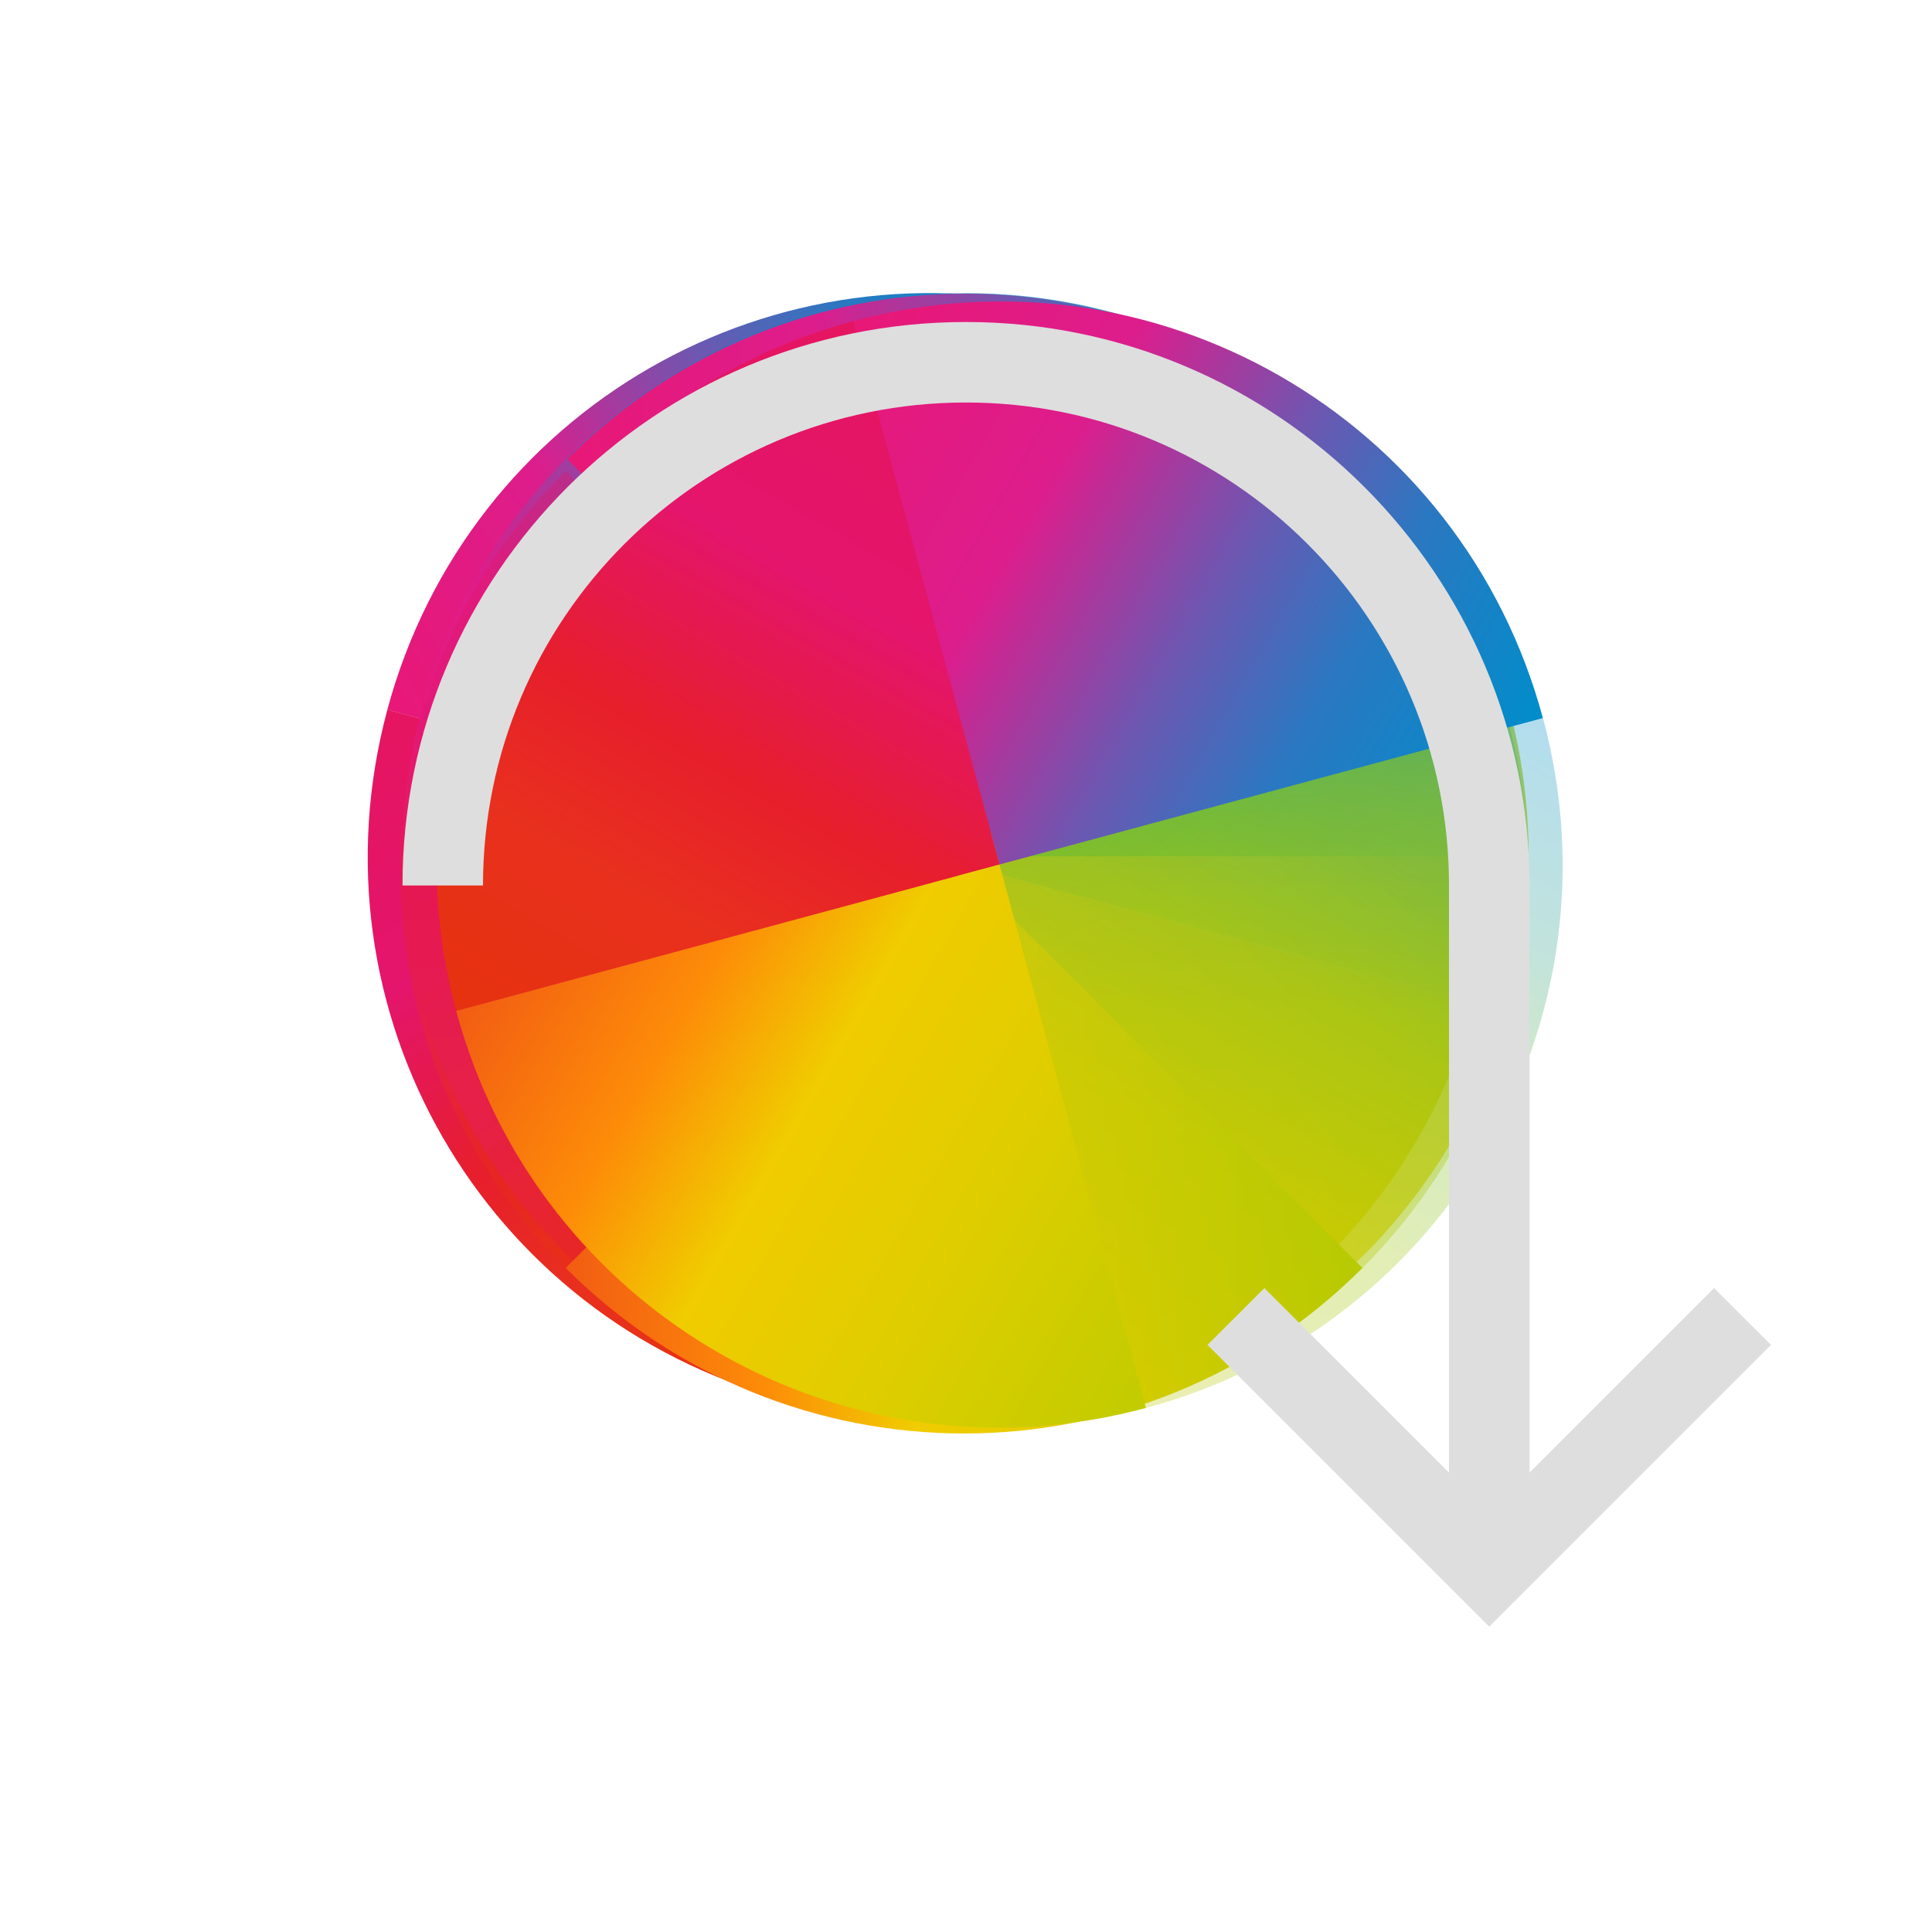 <svg xmlns="http://www.w3.org/2000/svg" xmlns:xlink="http://www.w3.org/1999/xlink" viewBox="0 0 24 24" width="24" height="24">
  <defs>
    <path fill="url(#0)" id="H" d="m24 8c-8.864 0-16 7.136-16 16h16v-16"/>
    <path fill="url(#3)" id="I" d="m408.571 539.798c8.864 0 16-7.136 16-16h-16v16"/>
    <path fill="url(#1)" id="J" d="m408.571 539.798c-8.864 0-16-7.136-16-16h16v16"/>
    <linearGradient id="3" y1="523.8" y2="539.8" x1="424.57" x2="408.57" gradientUnits="userSpaceOnUse">
      <stop stop-color="#c1cc00"/>
      <stop offset="0.312" stop-color="#dfcd00"/>
      <stop offset="0.562" stop-color="#f0cc00"/>
      <stop offset="0.75" stop-color="#fd8c08"/>
      <stop offset="1" stop-color="#f25c13"/>
    </linearGradient>
    <linearGradient id="0" y1="24" y2="8" x1="8" x2="24" gradientUnits="userSpaceOnUse">
      <stop stop-color="#e81877"/>
      <stop offset="0.312" stop-color="#dd1d8c"/>
      <stop offset="0.562" stop-color="#6d57b1"/>
      <stop offset="0.75" stop-color="#2a78c1"/>
      <stop offset="1" stop-color="#018dcb"/>
    </linearGradient>
    <linearGradient id="2" y1="523.8" y2="507.8" x1="424.57" x2="408.57" gradientUnits="userSpaceOnUse">
      <stop stop-color="#bec900"/>
      <stop offset="0.312" stop-color="#9ec80a"/>
      <stop offset="0.562" stop-color="#71b93d"/>
      <stop offset="0.75" stop-color="#35a48f"/>
      <stop offset="1" stop-color="#018fca"/>
    </linearGradient>
    <linearGradient id="1" y1="523.8" y2="539.8" x1="392.57" x2="408.57" gradientUnits="userSpaceOnUse">
      <stop stop-color="#e51561"/>
      <stop offset="0.312" stop-color="#e4156c"/>
      <stop offset="0.562" stop-color="#e71e2c"/>
      <stop offset="0.75" stop-color="#e8301e"/>
      <stop offset="1" stop-color="#e6320e"/>
    </linearGradient>
    <style type="text/css" id="current-color-scheme">
   .ColorScheme-Text {
    color:#dedede;
   }
  </style>
  </defs>
  <g transform="translate(1,1)">
    <g transform="matrix(1.093,0,0,1.093,-1.027,-1128.569)">
      <g transform="matrix(0.386 0.104 -0.104 0.386 -92.63 796.68)">
        <use xlink:href="#H" clip-path="url(#5)" transform="matrix(1 0 0 1 384.57 499.8)"/>
        <use xlink:href="#J" clip-path="url(#6)"/>
        <path fill="url(#2)" d="m408.571 507.798c8.864 0 16 7.136 16 16h-16v-16" clip-path="url(#7)"/>
        <use xlink:href="#I" clip-path="url(#8)"/>
      </g>
      <g opacity="0.7" transform="matrix(0.4 0 0 0.4 -152.43 831.84)">
        <use filter="url(#4)" xlink:href="#H" clip-path="url(#9)" transform="matrix(1 0 0 1 384.57 499.8)"/>
        <use filter="url(#4)" xlink:href="#J" clip-path="url(#A)"/>
        <use filter="url(#4)" xlink:href="#I" clip-path="url(#B)"/>
        <path fill="url(#2)" filter="url(#4)" d="m408.571 507.798c8.864 0 16 7.136 16 16h-16v-16" clip-path="url(#C)"/>
      </g>
      <use opacity="0.35" xlink:href="#H" clip-path="url(#9)" transform="matrix(0.283 0.283 -0.283 0.283 11 1027.79)"/>
      <path opacity="0.35" fill="url(#1)" d="m408.571 539.798c-8.864 0-16-7.136-16-16h16v16" clip-path="url(#A)" transform="matrix(0.283 0.283 -0.283 0.283 43.591 777.65)"/>
      <use opacity="0.35" xlink:href="#I" clip-path="url(#B)" transform="matrix(0.283 0.283 -0.283 0.283 43.591 777.65)"/>
      <path opacity="0.35" fill="url(#2)" d="m408.571 507.798c8.864 0 16 7.136 16 16h-16v-16" clip-path="url(#C)" transform="matrix(0.283 0.283 -0.283 0.283 43.591 777.65)"/>
      <g transform="matrix(0.104 0.386 -0.386 0.104 171.08 829.27)">
        <use opacity="0.3" xlink:href="#H" clip-path="url(#D)" transform="matrix(1 0 0 1 384.57 499.8)"/>
        <use opacity="0.3" xlink:href="#J" clip-path="url(#E)"/>
        <use opacity="0.3" xlink:href="#I" clip-path="url(#F)"/>
        <path opacity="0.3" fill="url(#2)" d="m408.571 507.798c8.864 0 16 7.136 16 16h-16v-16" clip-path="url(#G)"/>
      </g>
    </g>
    <path d="M 21 15.707 L 17.5 19.207 L 14 15.707 L 14.707 15.001 L 17 17.294 L 17 10 C 17 6.686 14.314 4 11 4 C 7.686 4 5 6.686 5 10 L 4 10 C 4 6.134 7.134 3 11 3 C 14.866 3 18 6.134 18 10 L 18 17.294 L 20.293 15.001 L 21 15.707 Z" class="ColorScheme-Text" style="fill:currentColor; fill-opacity:1; stroke:none"/>
  </g>
</svg>
